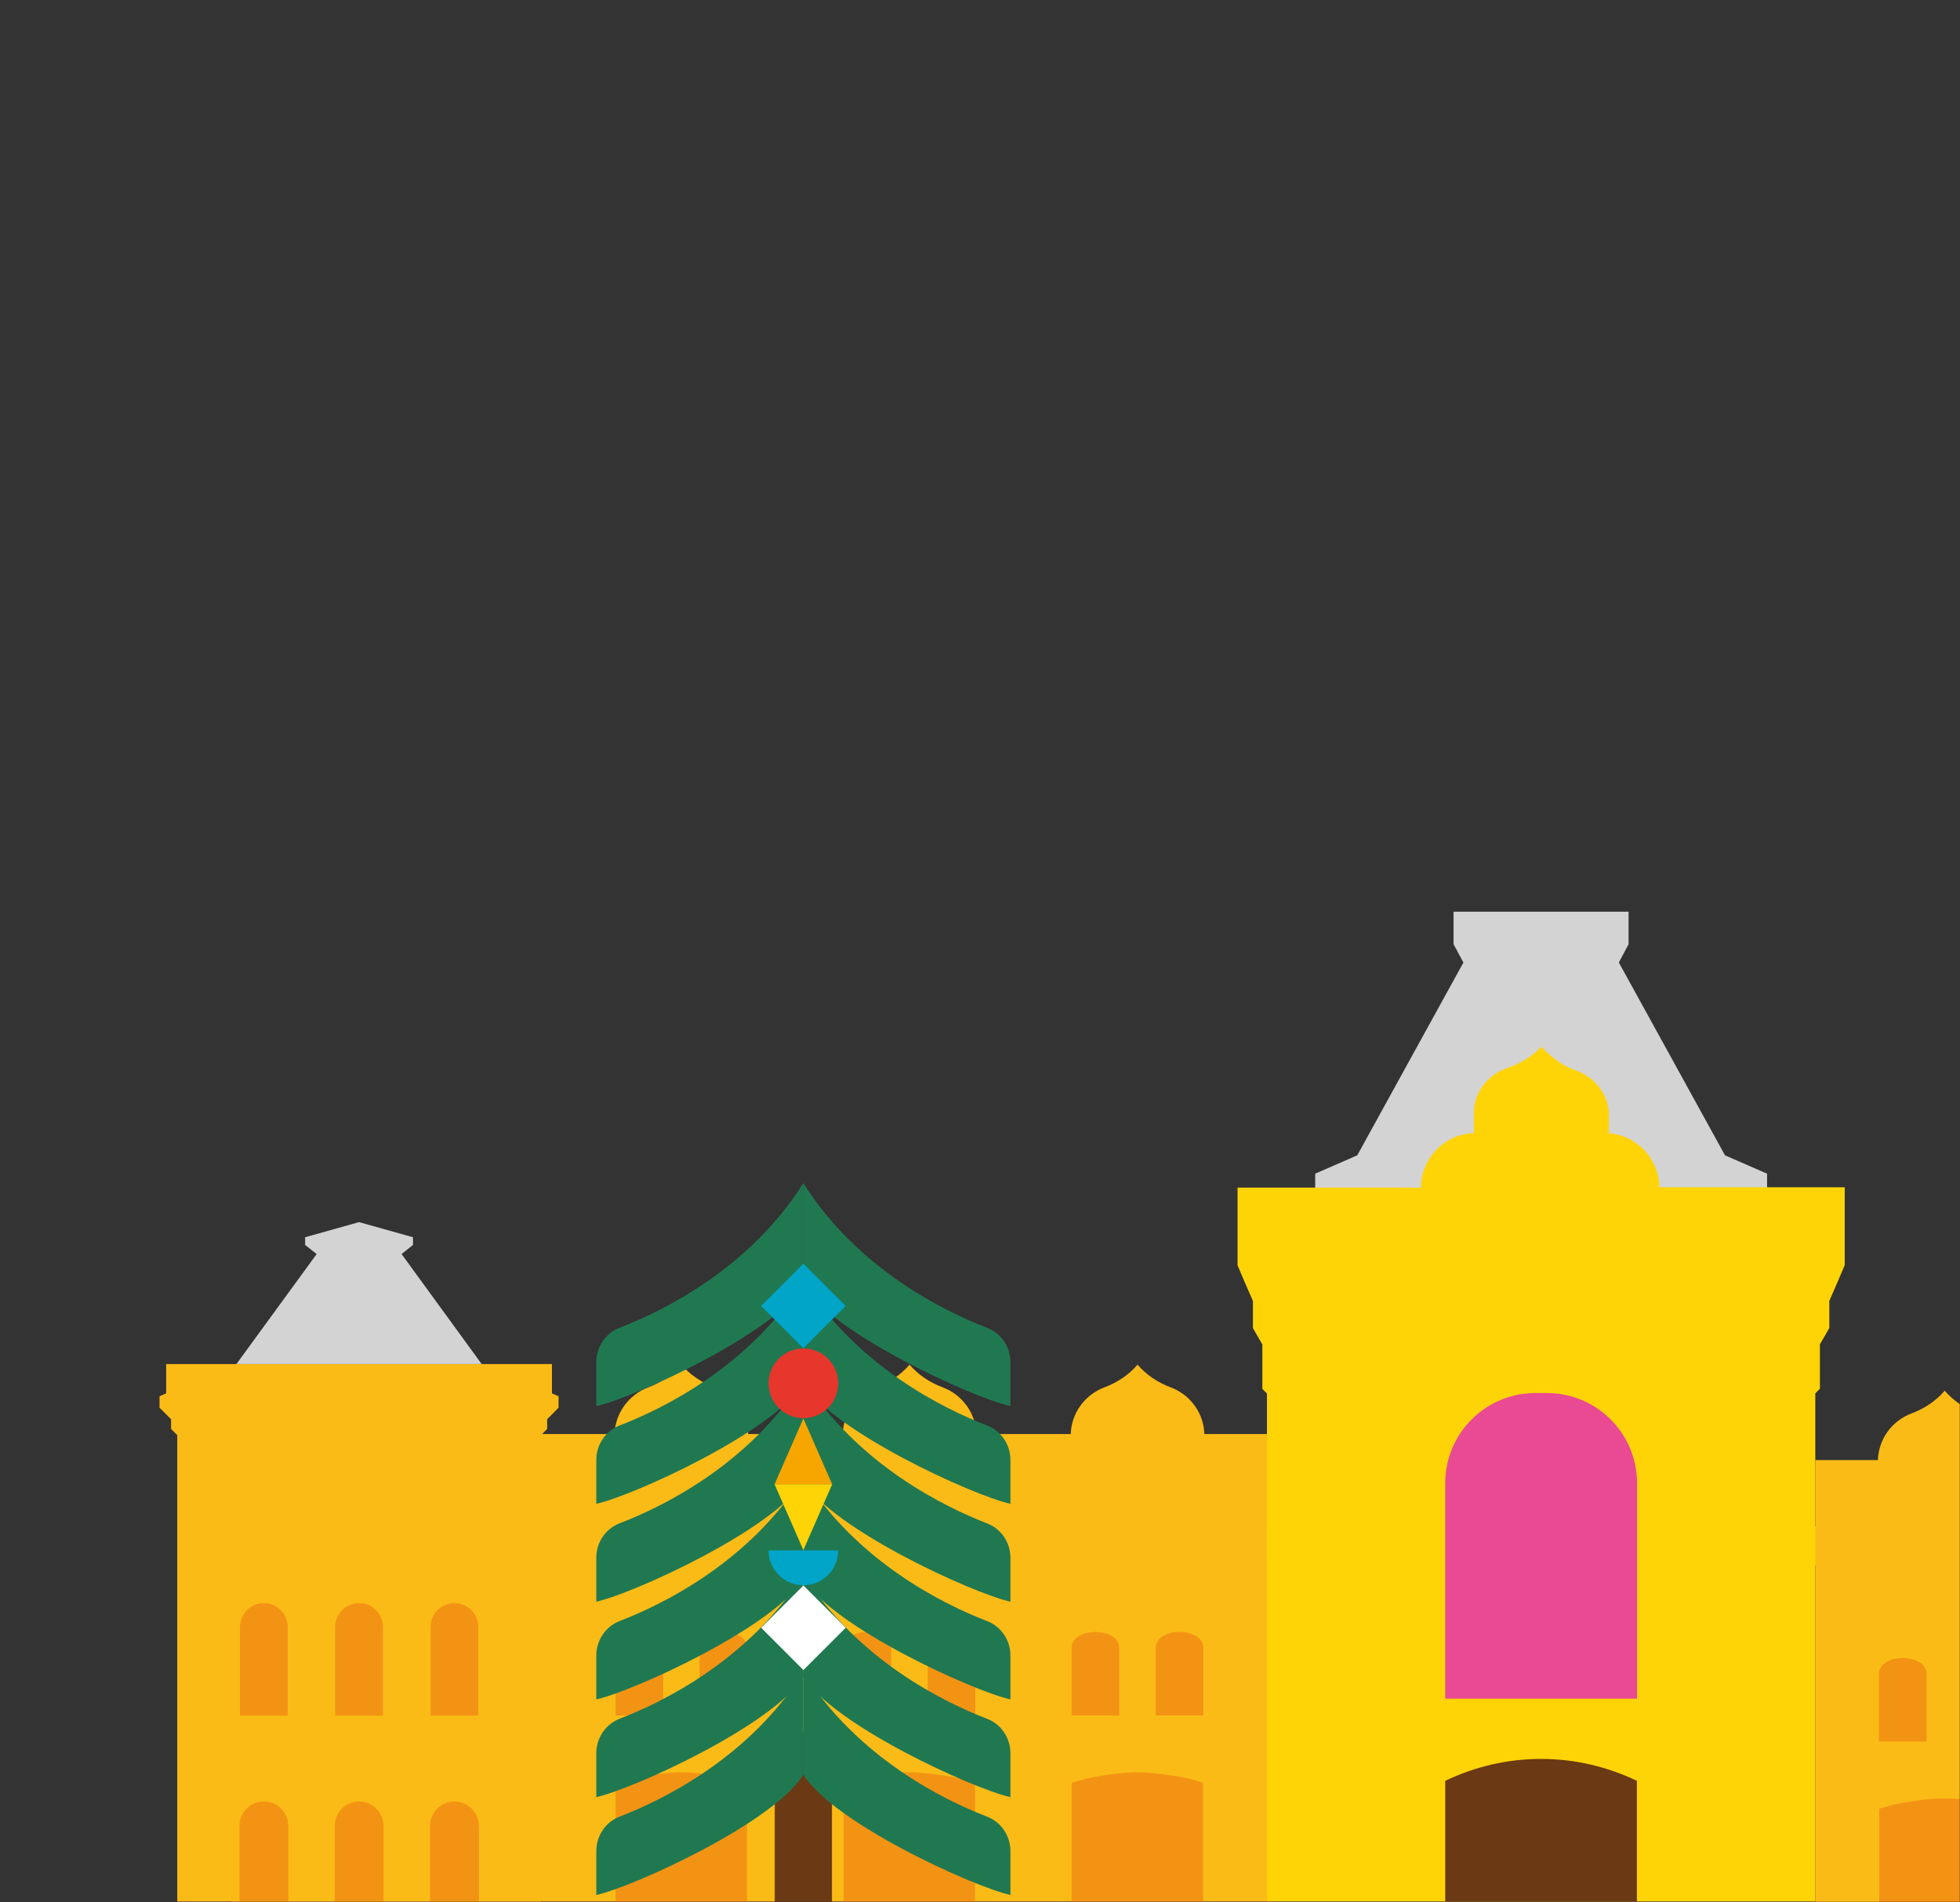 <svg width="914" height="887" viewBox="0 0 914 887" fill="none" xmlns="http://www.w3.org/2000/svg">
<rect x="0" y="0" width="914" height="887" fill="#333333" stroke="none"/>
<mask id="mask0_369_31159" style="mask-type:alpha" maskUnits="userSpaceOnUse" x="0" y="0" width="914" height="887">
<rect width="914" height="887" fill="#001D3D"/>
</mask>
<g mask="url(#mask0_369_31159)">
<path d="M613.31 554.788V547.313L632.924 538.761L682.426 448.853L677.828 440.3V425.136H706.638H730.707H759.445V440.3L754.919 448.853L804.421 538.761L824.035 547.313V554.788H613.31Z" fill="#D3D3D3"/>
<path d="M662.596 553.662C662.812 539.648 674.163 528.364 688.245 528.364H687.311V518.878C687.311 509.247 693.921 501.054 703.189 497.892C709.152 495.879 714.541 492.574 718.78 488.118C722.947 492.574 728.335 496.958 734.37 498.97C743.639 502.132 750.248 510.325 750.248 519.956V528.364H748.165C762.175 528.364 773.598 539.648 773.814 553.662H860.245V589.956L857.012 597.574L853.06 606.63V619.279L848.678 626.897V647.595L846.522 649.751V711.487L850.186 721.98L846.522 730.388V886.776H739.759H697.585H590.822V730.46L587.158 722.052L590.822 711.559V649.823L588.666 647.667V626.969L584.284 619.351V606.702L580.332 597.646L577.099 590.028V553.806H662.596V553.662Z" fill="#FFD407"/>
<path d="M715.978 649.608C692.772 649.608 673.948 668.437 673.948 691.651V792.124H763.397V691.651C763.397 668.437 744.573 649.608 721.367 649.608H715.978Z" fill="#EA4993"/>
<path d="M408.692 646.948C414.655 644.72 419.972 641.199 424.139 636.384C428.306 641.199 433.622 644.72 439.586 646.948C448.782 650.398 455.32 659.166 455.32 669.587V679.793H424.139H392.957V669.587C392.957 659.238 399.495 650.398 408.692 646.948Z" fill="#FBBB16"/>
<path d="M515.024 646.949C520.987 644.721 526.304 641.199 530.471 636.384C534.638 641.199 539.955 644.721 545.918 646.949C555.114 650.398 561.652 659.166 561.652 669.587V679.793H530.471H499.29V669.587C499.29 659.238 505.828 650.398 515.024 646.949Z" fill="#FBBB16"/>
<path d="M302.287 646.949C308.251 644.721 313.567 641.199 317.734 636.384C321.901 641.199 327.218 644.721 333.181 646.949C342.378 650.398 348.916 659.166 348.916 669.587V679.793H317.734H286.553V669.587C286.553 659.238 293.163 650.398 302.287 646.949Z" fill="#FBBB16"/>
<path d="M590.822 668.725H107.943V886.776H590.822V668.725Z" fill="#FBBB16"/>
<path d="M77.481 649.751V636.096H257.384V649.751L260.473 651.117V656.435L255.156 661.825V666.353L252.282 669.228V886.776H167.432H82.654V669.228L79.78 666.353V661.825L74.391 656.435V651.117L77.481 649.751Z" fill="#FBBB16"/>
<path d="M110.242 636.096L147.674 584.782L142.286 580.541V576.948L167.432 569.905L192.578 576.948V580.541L187.262 584.782L224.622 636.096H110.242Z" fill="#D3D3D3"/>
<path d="M123.031 840.061C116.781 840.061 111.679 845.164 111.679 851.416V886.776H134.455V851.416C134.383 845.164 129.282 840.061 123.031 840.061Z" fill="#F39313"/>
<path d="M167.432 840.061C161.182 840.061 156.08 845.164 156.08 851.416V886.776H178.856V851.416C178.784 845.164 173.683 840.061 167.432 840.061Z" fill="#F39313"/>
<path d="M211.905 840.061C205.654 840.061 200.553 845.164 200.553 851.416V886.776H223.328V851.416C223.257 845.164 218.156 840.061 211.905 840.061Z" fill="#F39313"/>
<path d="M211.905 747.565C218.084 747.565 223.041 752.524 223.041 758.705V800.03H200.769V758.705C200.769 752.524 205.726 747.565 211.905 747.565Z" fill="#F39313"/>
<path d="M167.432 747.565C173.611 747.565 178.568 752.524 178.568 758.705V800.03H156.296V758.705C156.296 752.524 161.325 747.565 167.432 747.565Z" fill="#F39313"/>
<path d="M123.031 747.565C129.21 747.565 134.167 752.524 134.167 758.705V800.03H111.895V758.705C111.895 752.524 116.852 747.565 123.031 747.565Z" fill="#F39313"/>
<path d="M550.013 761.005C544.697 761.005 538.949 763.376 538.949 768.551V799.958H561.149V768.551C561.149 763.376 555.402 761.005 550.013 761.005Z" fill="#F39313"/>
<path d="M521.921 768.551C521.921 763.376 516.102 761.005 510.785 761.005C505.469 761.005 499.721 763.376 499.721 768.551V799.958H521.921V768.551Z" fill="#F39313"/>
<path d="M542.613 827.412C538.59 826.909 534.566 826.477 530.399 826.477C526.232 826.477 522.209 826.909 518.185 827.412C512.222 828.131 506.331 829.28 500.727 831.077L499.721 831.436V886.776H501.158H502.595H558.132H559.569H561.006V831.365L560 831.005C554.468 829.209 548.576 828.131 542.613 827.412Z" fill="#F39313"/>
<path d="M443.681 761.005C438.364 761.005 432.616 763.376 432.616 768.551V799.958H454.817V768.551C454.817 763.376 448.997 761.005 443.681 761.005Z" fill="#F39313"/>
<path d="M415.589 768.551C415.589 763.376 409.769 761.005 404.453 761.005C399.136 761.005 393.388 763.376 393.388 768.551V799.958H415.589V768.551Z" fill="#F39313"/>
<path d="M436.281 827.412C432.257 826.909 428.234 826.477 424.067 826.477C419.9 826.477 415.876 826.909 411.853 827.412C405.89 828.131 399.998 829.28 394.394 831.077L393.388 831.436V886.776H394.825H396.262H451.799H453.236H454.673V831.365L453.667 831.005C448.063 829.209 442.244 828.131 436.281 827.412Z" fill="#F39313"/>
<path d="M337.276 761.005C331.96 761.005 326.212 763.376 326.212 768.551V799.958H348.413V768.551C348.484 763.376 342.665 761.005 337.276 761.005Z" fill="#F39313"/>
<path d="M309.256 768.551C309.256 763.376 303.437 761.005 298.12 761.005C292.804 761.005 287.056 763.376 287.056 768.551V799.958H309.256V768.551Z" fill="#F39313"/>
<path d="M329.948 827.412C325.925 826.909 321.901 826.477 317.734 826.477C313.567 826.477 309.544 826.909 305.52 827.412C299.557 828.131 293.666 829.28 288.062 831.077L287.056 831.436V886.776H288.493H289.93H345.467H346.904H348.341V831.365L347.335 831.005C341.731 829.209 335.839 828.131 329.948 827.412Z" fill="#F39313"/>
<path d="M922.321 659.094C916.358 656.866 911.041 653.345 906.874 648.53C902.707 653.345 897.39 656.866 891.427 659.094C882.231 662.544 875.693 671.312 875.693 681.733V691.938H906.874H938.055V681.733C938.055 671.384 931.517 662.544 922.321 659.094Z" fill="#FBBB16"/>
<path d="M846.523 680.871H1329.4V898.922H846.523V680.871Z" fill="#FBBB16"/>
<path d="M887.332 773.151C892.648 773.151 898.396 775.522 898.396 780.697V812.104H876.195V780.697C876.195 775.522 881.943 773.151 887.332 773.151Z" fill="#F39313"/>
<path d="M894.732 839.558C898.755 839.055 902.779 838.623 906.946 838.623C911.113 838.623 915.136 839.055 919.16 839.558C925.123 840.276 931.014 841.426 936.618 843.223L937.624 843.582V898.922H936.187H934.75H879.213H877.776H876.339V843.51L877.345 843.151C882.877 841.354 888.769 840.276 894.732 839.558Z" fill="#F39313"/>
<path d="M718.636 820.225C702.902 820.225 687.814 823.818 673.948 830.43V886.776H763.325V830.43C749.458 823.818 734.371 820.225 718.636 820.225Z" fill="#6B3913"/>
<path d="M374.629 807.432V892.669" stroke="#6B3913" stroke-width="26.692" stroke-miterlimit="10"/>
<path d="M278.068 635.234V655.717C295.886 651.692 361.05 621.866 374.629 599.515V551.722C349.268 591.969 308.459 611.661 288.989 619.135C282.379 621.651 278.068 628.119 278.068 635.234Z" fill="#207851"/>
<path d="M374.629 551.722V599.515C388.28 621.866 453.373 651.692 471.191 655.717V635.234C471.191 628.119 466.88 621.651 460.198 619.135C440.8 611.661 399.991 591.969 374.629 551.722Z" fill="#207851"/>
<path d="M278.068 680.799V701.281C295.886 697.257 361.05 667.431 374.629 645.08V597.287C349.268 637.534 308.459 657.226 288.989 664.7C282.379 667.287 278.068 673.684 278.068 680.799Z" fill="#207851"/>
<path d="M374.629 597.287V645.08C388.28 667.431 453.373 697.257 471.191 701.281V680.799C471.191 673.684 466.88 667.216 460.198 664.7C440.8 657.226 399.991 637.534 374.629 597.287Z" fill="#207851"/>
<path d="M278.068 726.436V746.918C295.886 742.894 361.05 713.068 374.629 690.717V642.924C349.268 683.171 308.459 702.863 288.989 710.337C282.379 712.852 278.068 719.249 278.068 726.436Z" fill="#207851"/>
<path d="M374.629 642.924V690.717C388.28 713.068 453.373 742.894 471.191 746.918V726.436C471.191 719.321 466.88 712.852 460.198 710.337C440.8 702.791 399.991 683.171 374.629 642.924Z" fill="#207851"/>
<path d="M278.068 772.001V792.483C295.886 788.459 361.05 758.633 374.629 736.282V688.489C349.268 728.736 308.459 748.428 288.989 755.902C282.379 758.489 278.068 764.886 278.068 772.001Z" fill="#207851"/>
<path d="M374.629 688.489V736.282C388.28 758.633 453.373 788.459 471.191 792.483V772.001C471.191 764.886 466.88 758.418 460.198 755.902C440.8 748.428 399.991 728.736 374.629 688.489Z" fill="#207851"/>
<path d="M278.068 817.566V838.049C295.886 834.024 361.05 804.198 374.629 781.847V734.054C349.268 774.301 308.459 793.993 288.989 801.467C282.379 804.054 278.068 810.451 278.068 817.566Z" fill="#207851"/>
<path d="M374.629 734.054V781.847C388.28 804.198 453.373 834.024 471.191 838.049V817.566C471.191 810.451 466.88 803.983 460.198 801.467C440.8 793.993 399.991 774.372 374.629 734.054Z" fill="#207851"/>
<path d="M278.068 863.203V883.685C295.886 879.661 361.05 849.835 374.629 827.484V779.691C349.268 819.937 308.459 839.63 288.989 847.104C282.379 849.619 278.068 856.088 278.068 863.203Z" fill="#207851"/>
<path d="M374.629 779.691V827.484C388.28 849.835 453.373 879.661 471.191 883.685V863.203C471.191 856.088 466.88 849.619 460.198 847.104C440.8 839.63 399.991 819.937 374.629 779.691Z" fill="#207851"/>
<path d="M374.629 722.842L388.064 692.154H361.194L374.629 722.842Z" fill="#FFD407"/>
<path d="M374.629 661.466L361.194 692.154H388.064L374.629 661.466Z" fill="#F7A600"/>
<path d="M374.629 661.322C383.597 661.322 390.867 654.05 390.867 645.08C390.867 636.109 383.597 628.837 374.629 628.837C365.662 628.837 358.392 636.109 358.392 645.08C358.392 654.05 365.662 661.322 374.629 661.322Z" fill="#E7362C"/>
<path d="M390.867 722.986C390.867 731.97 383.61 739.228 374.629 739.228C365.648 739.228 358.392 731.898 358.392 722.986" fill="#00A5C8"/>
<path d="M374.64 589.287L354.928 609.004L374.64 628.722L394.351 609.004L374.64 589.287Z" fill="#00A5C8"/>
<path d="M374.66 739.339L354.948 759.057L374.66 778.775L394.371 759.057L374.66 739.339Z" fill="white"/>
</g>
</svg>
